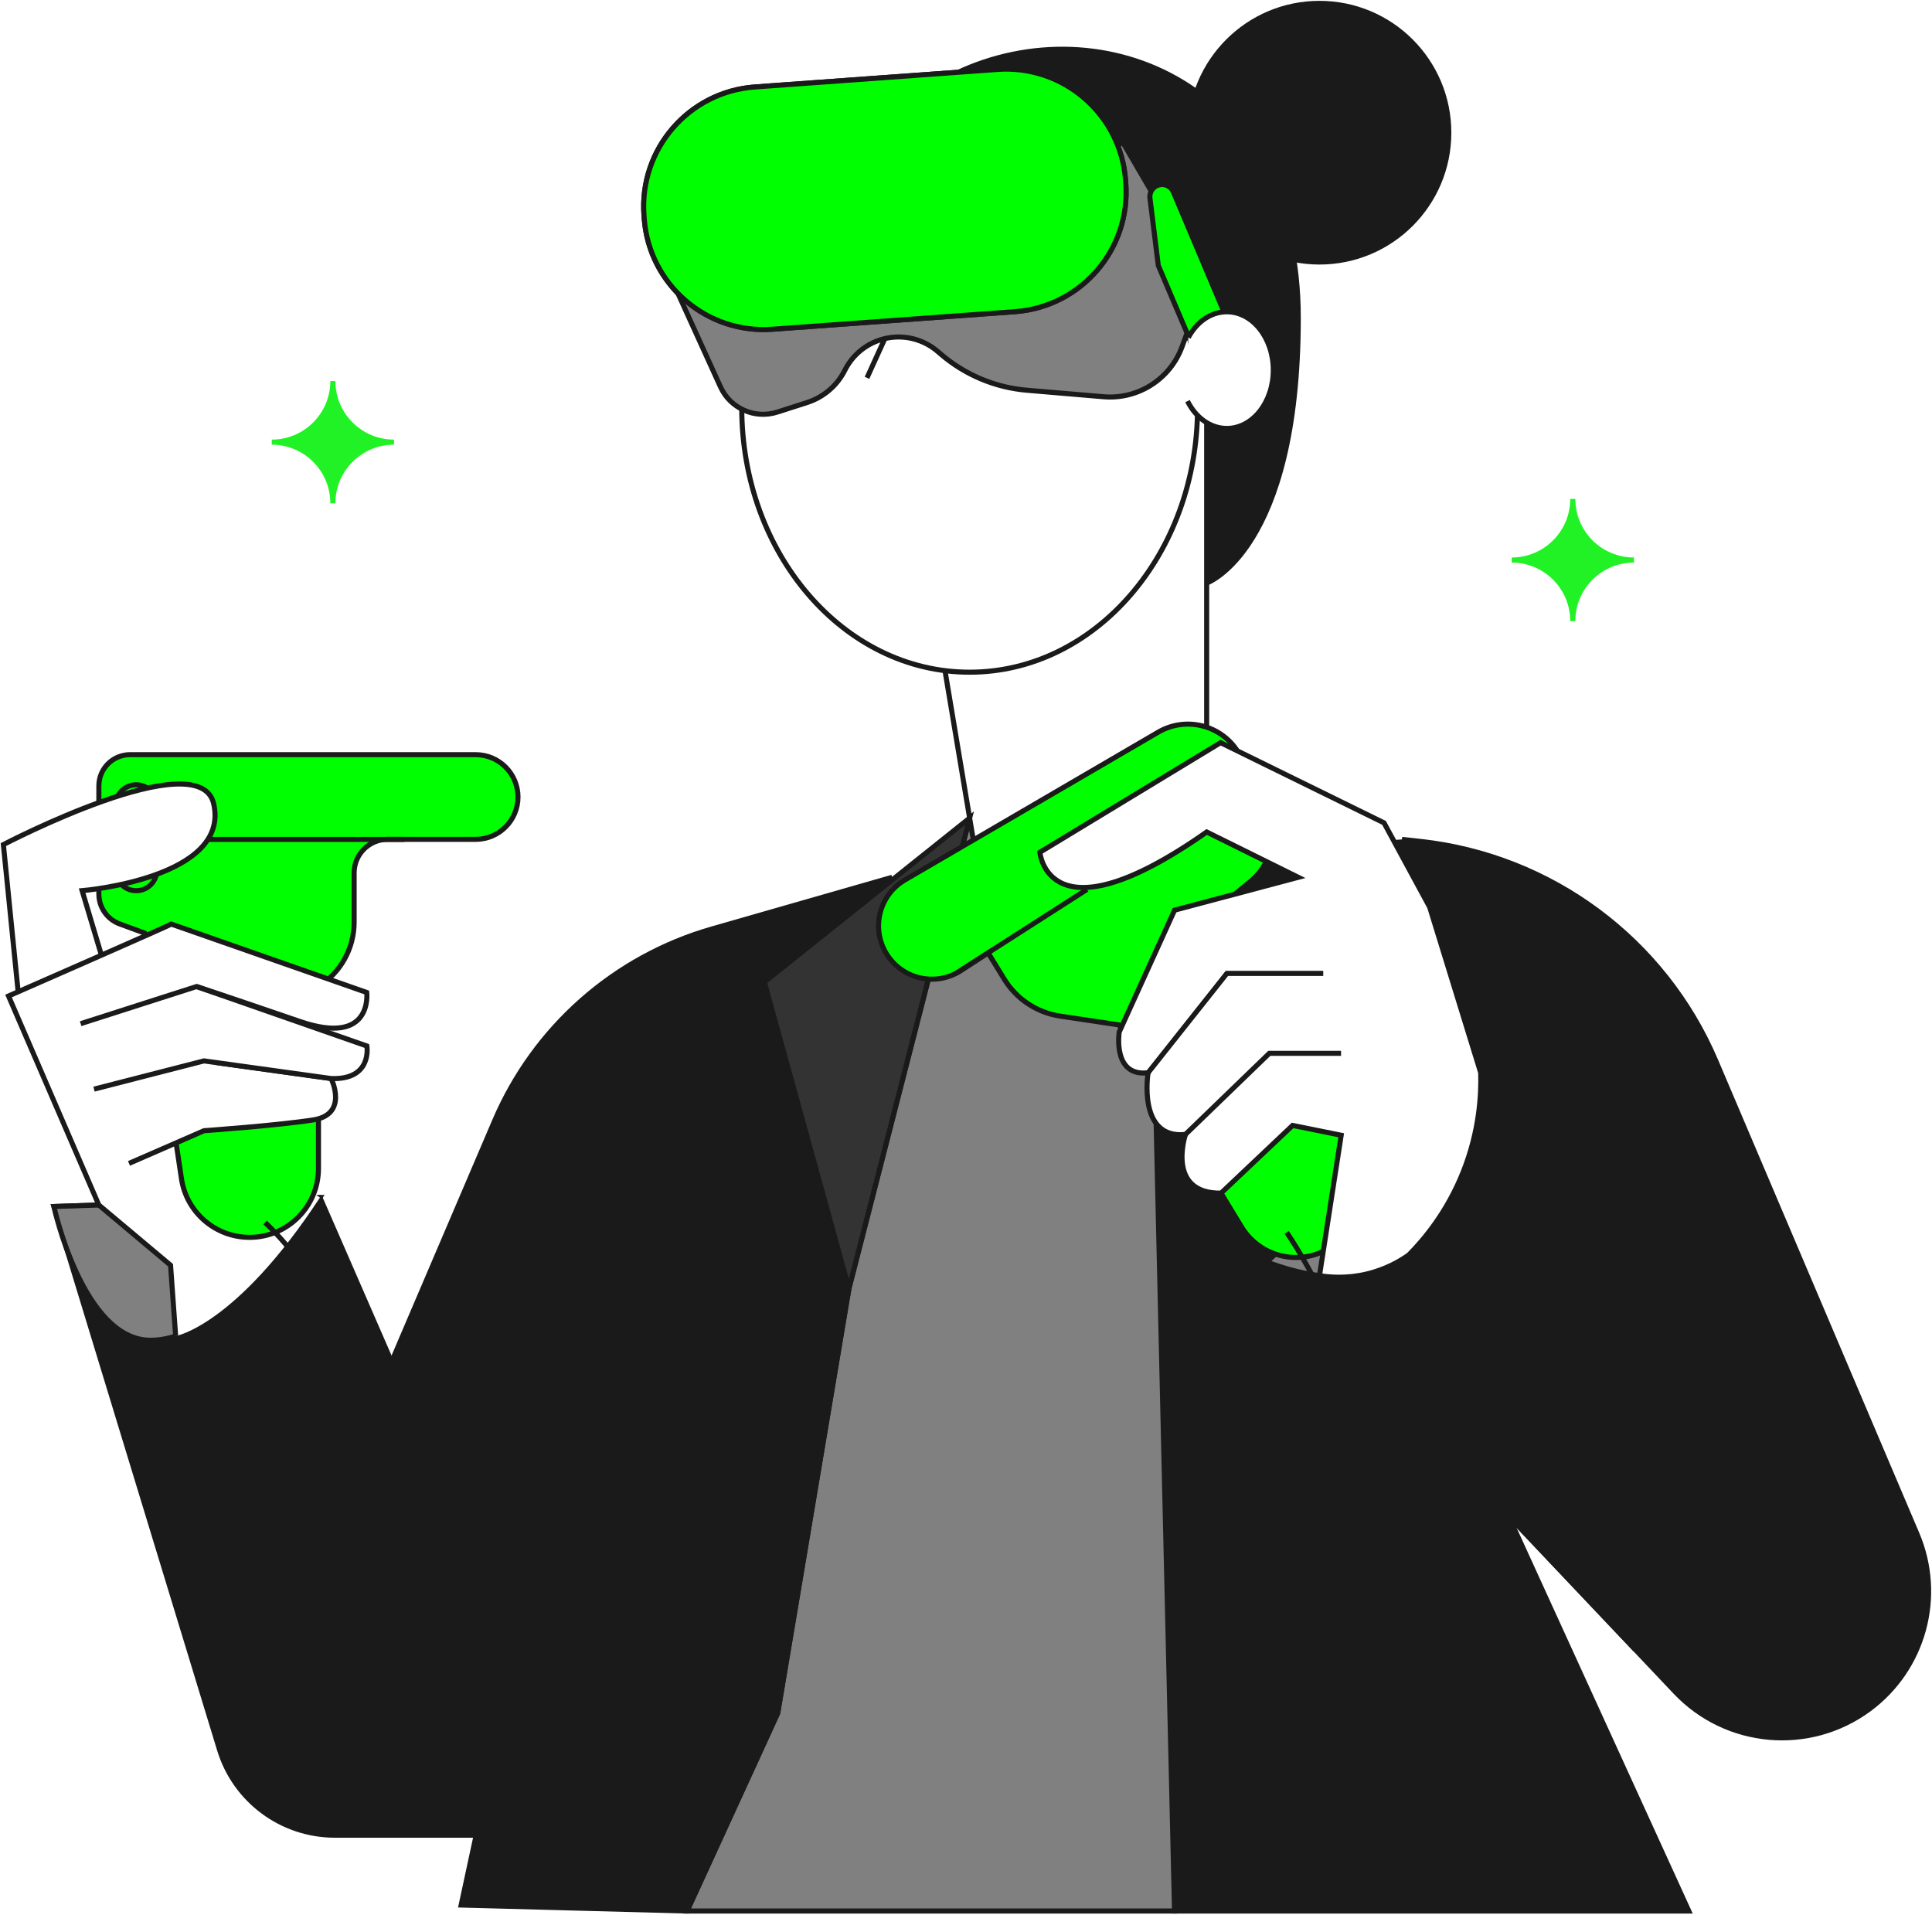<svg width="572" height="567" viewBox="0 0 572 567" fill="none" xmlns="http://www.w3.org/2000/svg">
<path d="M496.053 500.952C511.124 516.864 535.684 519.061 553.328 506.058C569.524 494.127 575.392 472.631 567.521 454.121L507.971 314.081C492.718 278.211 459.278 253.368 420.526 249.115L415.059 248.521L264.122 259.74L183.076 300.625L115.835 403.413L103.361 543.349H140.963L136.517 564.031L499.982 565.789L446.469 448.602L496.04 500.965L496.053 500.952Z" fill="#1A1A1A"/>
<path d="M347.74 565.787H203.408L230.255 507.194L251.338 381.514L287.078 242.198L365.836 250.561L347.74 565.787Z" fill="#808080" stroke="#1A1A1A" stroke-width="1.5" stroke-miterlimit="10"/>
<path d="M139.167 457.094C138.728 455.336 94.728 354.565 94.728 354.565L15.957 357.202L65.011 518.053C69.587 533.073 83.444 543.337 99.149 543.337H140.977" fill="#1A1A1A"/>
<path d="M139.167 457.094C138.728 455.336 94.728 354.565 94.728 354.565L15.957 357.202L65.011 518.053C69.587 533.073 83.444 543.337 99.149 543.337H140.977" stroke="#1A1A1A" stroke-width="1.5" stroke-miterlimit="10"/>
<path d="M94.727 354.565C94.727 354.565 68.759 396.808 44.561 396.808C24.539 396.808 15.956 357.202 15.956 357.202" fill="#808080"/>
<path d="M94.727 354.565C94.727 354.565 68.759 396.808 44.561 396.808C24.539 396.808 15.956 357.202 15.956 357.202L94.727 354.565Z" stroke="#1A1A1A" stroke-width="1.5" stroke-miterlimit="10"/>
<path d="M88.78 302.421C110.56 309.905 108.583 293.838 108.583 293.838L50.713 273.596C49.614 274.255 2.525 294.885 2.525 294.885L29.256 356.761L50.493 374.586L52.006 395.565C52.006 395.565 69.831 392.515 94.713 354.564L92.386 352.884C92.386 352.884 84.269 365.499 70.852 361.932C57.435 358.364 54.268 351.552 54.268 351.552L52.122 338.368L61.222 334.71C61.222 334.71 108.751 335.408 98.022 319.315C98.022 319.315 107.277 322.016 108.621 309.685C108.621 309.685 66.987 294.949 88.767 302.421H88.78Z" fill="white"/>
<path d="M390.654 77.573C369.509 77.573 352.367 60.432 352.367 39.287C352.367 18.142 369.509 1 390.654 1C411.799 1 428.941 18.142 428.941 39.287C428.941 60.432 411.799 77.573 390.654 77.573Z" fill="#1A1A1A" stroke="#1A1A1A" stroke-width="1.5" stroke-miterlimit="10"/>
<path d="M357.253 172.618C357.253 172.618 384.372 163.053 384.372 94.067C384.372 25.081 326.373 1.142 283.097 21.695C239.821 42.247 276.453 146.87 276.453 146.87L357.253 172.606V172.618Z" fill="#1A1A1A" stroke="#1A1A1A" stroke-width="1.5" stroke-miterlimit="10"/>
<path d="M357.254 104.978V263.696H290.672L279.737 198.304L357.254 104.978Z" fill="white" stroke="#1A1A1A" stroke-width="1.5" stroke-miterlimit="10"/>
<path d="M287.079 199.014C249.814 199.014 219.605 163.932 219.605 120.657C219.605 77.381 249.814 42.299 287.079 42.299C324.343 42.299 354.552 77.381 354.552 120.657C354.552 163.932 324.343 199.014 287.079 199.014Z" fill="white" stroke="#1A1A1A" stroke-width="1.5" stroke-miterlimit="10"/>
<path d="M415.071 248.521L420.538 249.115C459.291 253.368 492.717 278.199 507.983 314.081L567.533 454.121C575.405 472.631 569.536 494.127 553.34 506.058C535.696 519.061 511.124 516.864 496.065 500.952L375.802 373.928L438.402 317.61L525.523 412.215" fill="#1A1A1A"/>
<path d="M415.071 248.521L420.538 249.115C459.291 253.368 492.717 278.199 507.983 314.081L567.533 454.121C575.405 472.631 569.536 494.127 553.34 506.058C535.696 519.061 511.124 516.864 496.065 500.952L375.802 373.928L438.402 317.61L525.523 412.215" stroke="#1A1A1A" stroke-width="1.5" stroke-miterlimit="10"/>
<path d="M446.481 448.587L499.995 565.787H347.739L342.026 321.124" fill="#1A1A1A"/>
<path d="M446.481 448.587L499.995 565.787H347.739L342.026 321.124" stroke="#1A1A1A" stroke-width="1.5" stroke-miterlimit="10"/>
<path d="M251.339 381.515L230.257 507.194L203.41 565.787L136.531 564.017L173.939 390.214" fill="#1A1A1A"/>
<path d="M251.339 381.515L230.257 507.194L203.41 565.787L136.531 564.017L173.939 390.214" stroke="#1A1A1A" stroke-width="1.5" stroke-miterlimit="10"/>
<path d="M264.134 259.739L210.802 275.031C181.899 283.316 158.27 304.166 146.456 331.815L115.847 403.412" fill="#1A1A1A"/>
<path d="M264.134 259.739L210.802 275.031C181.899 283.316 158.27 304.166 146.456 331.815L115.847 403.412" stroke="#1A1A1A" stroke-width="1.5" stroke-miterlimit="10"/>
<path d="M251.337 381.514L226.299 290.761L287.077 242.198L251.337 381.514Z" fill="#333333" stroke="#1A1A1A" stroke-width="1.5" stroke-miterlimit="10"/>
<path d="M359.18 346.64L375.803 564.016" stroke="#1A1A1A" stroke-width="1.5" stroke-miterlimit="10"/>
<path d="M243.065 351.553L216.619 500.654L179.651 564.017" stroke="#1A1A1A" stroke-width="1.5" stroke-miterlimit="10"/>
<path d="M104.848 258.421V273.028C104.848 280.77 100.854 287.97 94.287 292.081V345.943C94.287 357.202 85.161 366.34 73.89 366.34C63.795 366.34 55.225 358.96 53.725 348.981L42.803 276.246L35.461 273.558C31.738 272.2 29.269 268.659 29.269 264.69V232.673C29.269 227.567 33.406 223.431 38.511 223.431H140.821C147.749 223.431 153.359 229.041 153.359 235.969C153.359 242.897 147.749 248.507 140.821 248.507H114.749C109.281 248.507 104.848 252.941 104.848 258.408V258.421Z" fill="#00FF00" stroke="#1A1A1A" stroke-width="1.5" stroke-miterlimit="10"/>
<path d="M40.321 232.349H40.334C43.703 232.349 46.435 235.081 46.435 238.45V257.607C46.435 260.976 43.703 263.708 40.334 263.708H40.321C36.951 263.708 34.219 260.976 34.219 257.607V238.45C34.219 235.081 36.951 232.349 40.321 232.349Z" stroke="#1A1A1A" stroke-width="1.5" stroke-miterlimit="10"/>
<path d="M119.804 248.521H61.728" stroke="#1A1A1A" stroke-width="1.5" stroke-miterlimit="10"/>
<path d="M30.032 282.814L24.319 263.696C24.319 263.696 68.319 260.038 63.265 237.961C59.09 219.696 1 250.059 1 250.059L5.395 293.84" fill="white"/>
<path d="M30.032 282.814L24.319 263.696C24.319 263.696 68.319 260.038 63.265 237.961C59.09 219.696 1 250.059 1 250.059L5.395 293.84" stroke="#1A1A1A" stroke-width="1.5" stroke-miterlimit="10"/>
<path d="M60.409 314.081L98.036 319.303C98.036 319.303 103.31 329.915 92.749 331.569C82.189 333.224 60.409 334.762 60.409 334.762L38.189 344.444" fill="white"/>
<path d="M60.409 314.081L98.036 319.303C98.036 319.303 103.31 329.915 92.749 331.569C82.189 333.224 60.409 334.762 60.409 334.762L38.189 344.444" stroke="#1A1A1A" stroke-width="1.5" stroke-miterlimit="10"/>
<path d="M438.389 317.609C438.389 317.609 438.014 396.652 375.789 373.928L438.389 317.609Z" fill="#808080"/>
<path d="M438.389 317.609C438.389 317.609 438.014 396.652 375.789 373.928" stroke="#1A1A1A" stroke-width="1.5" stroke-miterlimit="10"/>
<path d="M365.564 264.73L401.214 346.306C404.626 354.733 401.55 364.389 393.911 369.301C384.966 375.04 373.061 372.287 367.542 363.2L331.31 303.443L313.899 300.845C307.035 299.824 300.96 295.817 297.328 289.897L292.545 282.102L284.518 287.337C277.06 292.198 267.068 289.948 262.428 282.348C257.826 274.799 260.308 264.95 267.947 260.503L342.905 216.774C351.695 211.643 362.979 215.081 367.425 224.246L374.935 239.744C378.581 247.254 376.396 256.289 369.739 261.317L365.577 264.769L365.564 264.73Z" fill="#00FF00" stroke="#1A1A1A" stroke-width="1.5" stroke-miterlimit="10"/>
<path d="M417.152 371.486C421.521 367.065 428.398 358.999 433.18 347.03C438.092 334.737 438.571 323.866 438.39 317.61C433.348 301.259 428.307 284.921 423.279 268.569L409.759 243.622L361.377 219.877L307.876 252.334C307.876 252.334 310.19 279.388 357.266 246.324L384.385 259.741L347.753 269.474L331.362 305.537C331.362 305.537 329.268 318.864 339.907 317.61C339.907 317.61 336.675 337.348 350.971 335.875C350.971 335.875 345.116 353.454 361.506 353.247L382.704 333.199L397.078 336.107L390.654 377.677C393.588 378.156 398.552 378.595 404.433 377.238C410.405 375.855 414.709 373.244 417.139 371.512L417.152 371.486Z" fill="white" stroke="#1A1A1A" stroke-width="1.5" stroke-miterlimit="10"/>
<path d="M380.934 364.868C380.934 364.868 408.932 404.899 397.854 431.268C386.776 457.637 402.585 525.008 402.585 525.008" stroke="#1A1A1A" stroke-width="1.5" stroke-miterlimit="10"/>
<path d="M78.468 361.934C78.468 361.934 109.49 389.931 104.281 423.772C99.072 457.612 97.856 487.238 108.714 509.044" stroke="#1A1A1A" stroke-width="1.5" stroke-miterlimit="10"/>
<path d="M351.85 97.478L349.976 102.622C346.46 112.252 336.933 118.328 326.735 117.462L304.037 115.536C294.704 114.747 285.85 111.05 278.715 104.988L277.564 104.006C274.049 101.02 269.525 99.52 264.923 99.805C258.602 100.205 252.966 103.941 250.136 109.603C247.861 114.165 243.828 117.604 238.98 119.168L230.152 121.999C223.456 124.144 216.218 120.939 213.309 114.54L196.325 77.21L332.513 42.323L349.549 71.523C354.151 79.407 354.991 88.921 351.876 97.491L351.85 97.478Z" fill="#808080" stroke="#1A1A1A" stroke-width="1.5" stroke-miterlimit="10"/>
<path d="M223.477 25.753L295.299 20.555C314.837 19.141 331.822 33.833 333.236 53.37L333.306 54.337C334.721 73.875 320.029 90.86 300.491 92.274L228.668 97.473C209.13 98.887 192.145 84.195 190.731 64.657L190.661 63.691C189.247 44.153 203.939 27.168 223.477 25.753Z" fill="#00FF00" stroke="#1A1A1A" stroke-width="1.5" stroke-miterlimit="10"/>
<path d="M223.477 25.753L295.299 20.555C314.837 19.141 331.822 33.833 333.236 53.37L333.306 54.337C334.721 73.875 320.029 90.86 300.491 92.274L228.668 97.473C209.13 98.887 192.145 84.195 190.731 64.657L190.661 63.691C189.247 44.153 203.939 27.168 223.477 25.753Z" fill="#00FF00" stroke="#1A1A1A" stroke-width="1.5" stroke-miterlimit="10"/>
<path d="M364.286 124.069V97.066C364.286 96.937 364.26 96.808 364.208 96.692L347.391 56.841C346.823 55.496 345.517 54.63 344.056 54.63C341.885 54.63 340.205 56.531 340.463 58.689L342.932 78.608L362.437 124.444C362.851 125.4 364.273 125.116 364.273 124.069H364.286Z" fill="#00FF00" stroke="#1A1A1A" stroke-width="1.5" stroke-miterlimit="10"/>
<path d="M351.58 118.755C354.01 123.615 358.314 126.846 363.226 126.846C370.827 126.846 376.979 119.117 376.979 109.577C376.979 100.038 370.827 92.308 363.226 92.308C358.482 92.308 354.294 95.333 351.826 99.921" fill="white"/>
<path d="M351.58 118.755C354.01 123.615 358.314 126.846 363.226 126.846C370.827 126.846 376.979 119.117 376.979 109.577C376.979 100.038 370.827 92.308 363.226 92.308C358.482 92.308 354.294 95.333 351.826 99.921" stroke="#1A1A1A" stroke-width="1.5" stroke-miterlimit="10"/>
<path d="M261.976 100.246L256.689 111.867" stroke="#1A1A1A" stroke-width="1.5" stroke-miterlimit="10"/>
<path d="M283.02 288.19L321.824 263.321" stroke="#1A1A1A" stroke-width="1.5" stroke-miterlimit="10"/>
<path d="M484.161 488.387L375.803 373.928" stroke="#1A1A1A" stroke-width="1.5" stroke-miterlimit="10"/>
<path d="M350.972 335.861L375.803 311.857H397.04" fill="white"/>
<path d="M350.972 335.861L375.803 311.857H397.04" stroke="#1A1A1A" stroke-width="1.5" stroke-miterlimit="10"/>
<path d="M339.907 317.608L363.238 288.188H391.766" fill="white"/>
<path d="M339.907 317.608L363.238 288.188H391.766" stroke="#1A1A1A" stroke-width="1.5" stroke-miterlimit="10"/>
<path d="M21.191 315.49L25.353 322.444L61.727 310.953L56.698 292.081L21.191 303.779V315.49Z" fill="white"/>
<path d="M26.169 329.657L30.318 336.611L66.705 325.12L61.676 306.248L26.169 317.946V329.657Z" fill="white"/>
<path d="M2.925 294.717L30.315 307.268L94.829 304.036L103.037 291.899L50.725 273.596L2.925 294.717Z" fill="white"/>
<path d="M58.198 292.081L108.622 309.686C108.622 309.686 110.341 319.807 98.023 319.316L60.395 314.094L27.835 322.457" fill="white"/>
<path d="M58.198 292.081L108.622 309.686C108.622 309.686 110.341 319.807 98.023 319.316L60.395 314.094L27.835 322.457" stroke="#1A1A1A" stroke-width="1.5" stroke-miterlimit="10"/>
<path d="M23.879 303.08L58.197 292.08C58.197 292.08 67 294.937 88.78 302.421C110.56 309.905 108.583 293.838 108.583 293.838L50.713 273.596C49.614 274.255 2.525 294.885 2.525 294.885L29.256 356.761L50.493 374.586L52.006 395.565" stroke="#1A1A1A" stroke-width="1.5" stroke-miterlimit="10"/>
<path d="M98.553 112.81C98.553 122.802 106.658 130.906 116.65 130.906C106.658 130.906 98.553 139.01 98.553 149.002C98.553 139.01 90.449 130.906 80.457 130.906C90.449 130.906 98.553 122.802 98.553 112.81Z" fill="#21F225" stroke="#21F225" stroke-width="1.5" stroke-linejoin="bevel"/>
<path d="M465.652 147.709C465.652 157.702 473.756 165.806 483.748 165.806C473.756 165.806 465.652 173.91 465.652 183.902C465.652 173.91 457.547 165.806 447.555 165.806C457.547 165.806 465.652 157.702 465.652 147.709Z" fill="#21F225" stroke="#21F225" stroke-width="1.5" stroke-linejoin="bevel"/>
</svg>
